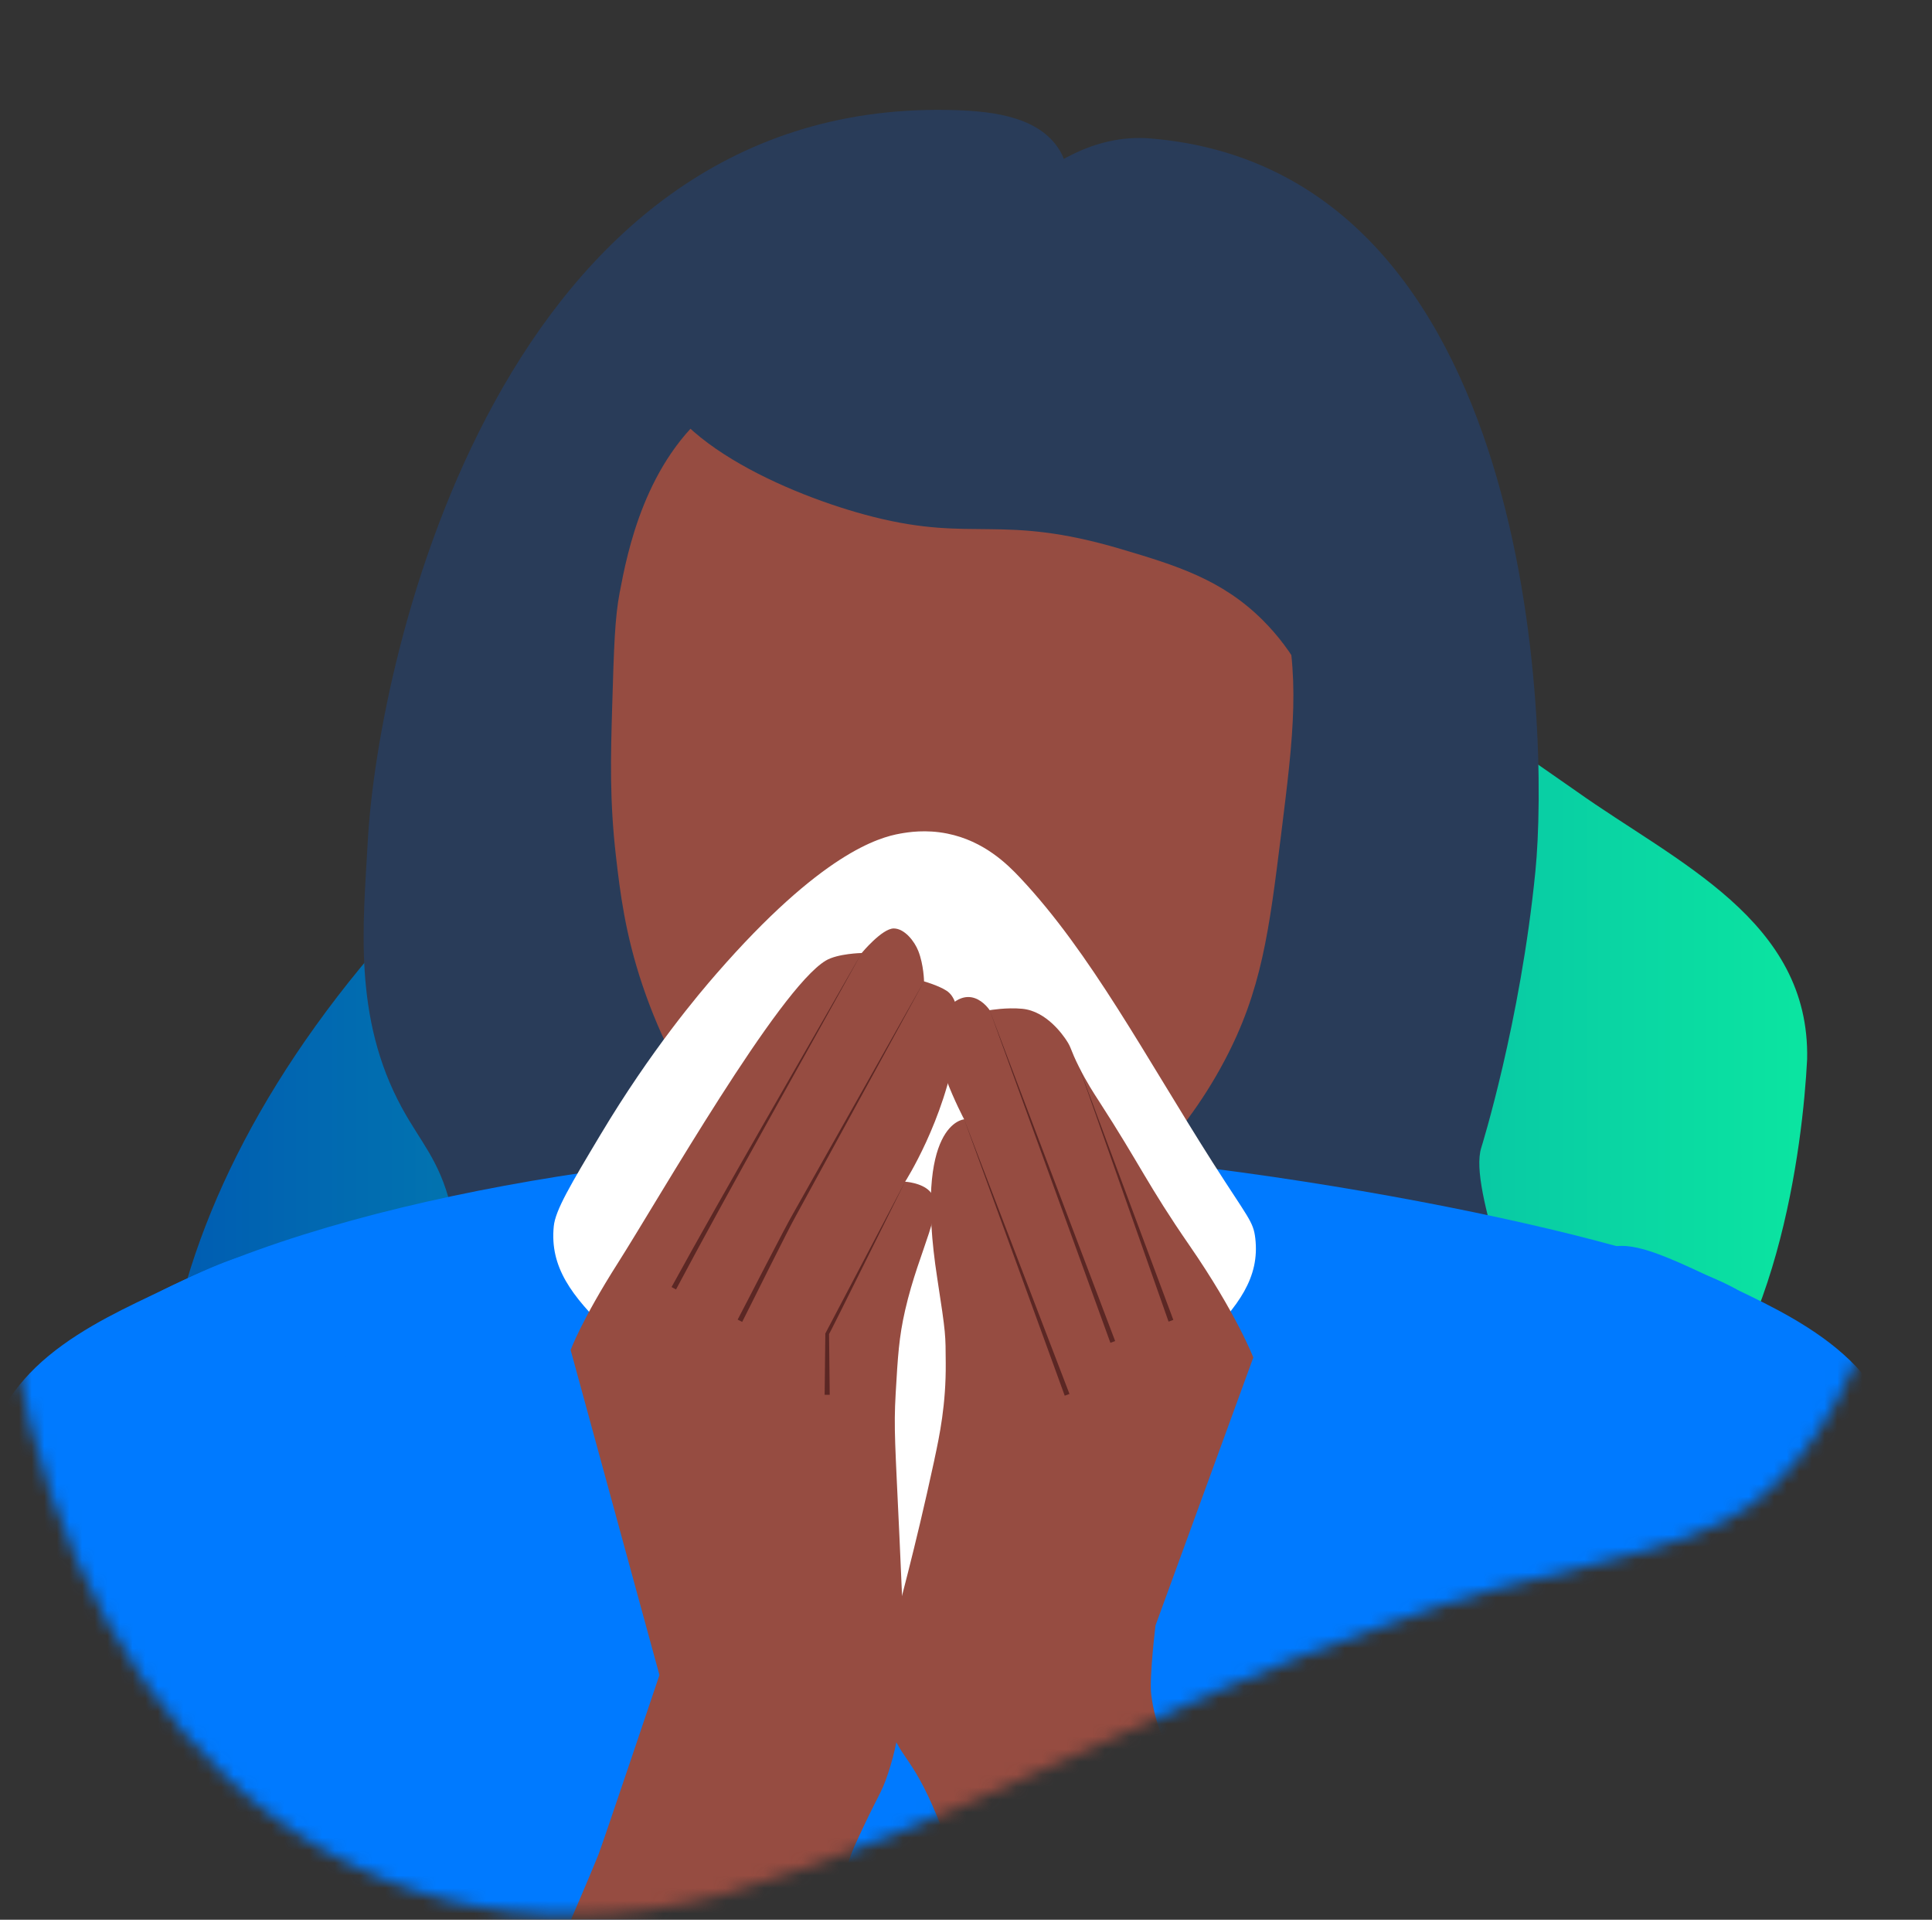 <svg width="153" height="152" viewBox="0 0 153 152" fill="none" xmlns="http://www.w3.org/2000/svg">
<rect x="0" y="0" width="153" height="152" fill="#333333" stroke="none"/>
<path d="M67.354 45.742C-11.381 88.996 3.423 157.285 59.286 142.689C75.549 138.021 89.577 129.321 105.607 123.882C116.177 119.682 126.178 119.354 131.407 115.263C140.814 107.823 142.771 90.48 143.111 83.88C143.359 72.868 132.781 68.297 124.832 62.645C106.958 50.282 90.159 36.73 67.353 45.741L67.354 45.742Z" fill="url(#paint0_linear_611_3911)"/>
<mask id="mask0_611_3911" style="mask-type:luminance" maskUnits="userSpaceOnUse" x="0" y="0" width="153" height="152">
<path d="M58.031 2.308C-31.277 51.371 -6.178 166.586 57.187 150.028C75.635 144.734 91.548 134.865 109.73 128.696C121.72 123.932 133.064 123.561 138.995 118.919C149.666 110.481 151.885 90.809 152.271 83.322C152.551 70.831 148.479 38.743 139.464 32.331C119.19 18.31 83.9 -7.914 58.031 2.308Z" fill="white"/>
</mask>
<g mask="url(#mask0_611_3911)">
<path d="M81.638 14.349C82.87 13.412 86.383 10.569 91.119 10.963C121.623 13.501 122.696 57.812 121.593 68.977C120.406 80.988 117.305 90.874 117.305 90.874C116.268 94.175 120.748 104.177 121.938 112.307C122.358 115.172 121.144 123.091 117.765 128.328C114.654 133.146 111.538 134.242 108.952 138.956C106.589 143.268 108.615 145.954 108.05 151.822C106.907 163.674 96.578 174.109 93.151 172.816C91.437 172.169 91.593 168.642 91.346 164.238C90.312 145.852 83.975 142.899 82.768 129.926C82.198 123.806 75.853 114.662 83.844 94.118C104.73 40.426 84.039 48.745 76.649 40.61C72.457 35.994 72.056 21.642 81.638 14.349Z" fill="#293C59"/>
<path d="M83.746 11.638C81.967 9.098 78.212 8.755 74.942 8.703C39.877 8.155 29.935 51.494 29.118 66.717C28.776 73.075 27.925 80.552 31.826 87.71C33.322 90.455 34.768 91.832 35.663 95.385C36.98 100.607 35.799 105.332 35.211 107.576C34.067 111.951 32.999 112.042 31.148 117.959C29.858 122.084 29.212 124.146 29.343 126.312C29.54 129.609 31.281 132.724 34.761 138.953C36.728 142.474 37.351 143.134 37.696 145.048C38.386 148.891 36.649 150.563 36.568 153.626C36.416 159.25 42.003 163.657 45.598 166.492C53.584 172.792 63.6 174.942 64.334 173.49C64.83 172.508 60.484 171.072 58.239 166.492C54.95 159.786 60.369 154.919 60.947 145.273C61.642 133.671 54.254 133.165 52.594 117.734C51.581 108.308 54.24 107.599 53.046 96.29C52.033 86.701 57.978 86.124 56.729 77.106C55.553 68.611 47.091 56.992 54.364 51.042C61.749 45.002 71.078 46.901 76.761 40.158C78.594 37.982 77.849 39.831 79.909 30.828C82.69 18.673 86.037 14.91 83.747 11.639L83.746 11.638Z" fill="#293C59"/>
<path d="M31.877 204.462C29.084 228.47 25.941 244.055 24.408 250.87H127.415C125.792 245.304 122.773 233.876 120.795 219.919C119.29 209.298 121.159 199.022 124.895 178.469C128.306 159.706 130.578 156.4 133.549 137.474C136.076 121.376 142.049 104.715 137.526 102.096C130.372 97.955 98.222 91.374 75.406 90.835C57.77 90.418 30.204 93.825 13.748 101.73C-23.327 119.538 36.936 160.993 31.877 204.462Z" fill="#007AFF"/>
<path d="M127.647 98.73C129.6 98.3 132.242 99.565 137.524 102.098C140.193 103.376 143.824 105.117 146.503 107.71C151.448 112.497 152.007 119.086 152.788 130.158C153.084 134.357 152.901 134.966 152.564 150.361C152.262 164.117 150.728 173.064 147.083 172.191C146.554 172.065 140.86 167.052 130.862 166.053C120.177 164.986 115.012 167.103 114.596 164.981C111.167 147.554 119.597 100.504 127.647 98.731V98.73Z" fill="#007AFF"/>
<path d="M21.666 99.298C19.713 98.868 17.072 100.133 11.789 102.666C9.121 103.944 5.49 105.685 2.811 108.278C-2.134 113.066 -2.694 119.654 -3.474 130.727C-3.77 134.925 -3.588 135.535 -3.25 150.93C-2.949 164.685 -1.414 173.633 2.231 172.76C2.759 172.633 8.454 167.62 18.451 166.622C29.137 165.554 34.301 167.672 34.718 165.55C38.146 148.123 29.717 101.073 21.666 99.3V99.298Z" fill="#007AFF"/>
<path d="M49.08 46.875C48.689 48.92 48.62 51.232 48.483 55.853C48.359 59.988 48.27 63.389 48.782 67.826C49.107 70.646 49.502 73.916 50.877 78.001C52.401 82.533 54.323 85.668 54.768 86.382C56.414 89.022 60.23 94.973 67.638 98.653C69.445 99.552 70.625 100.138 72.427 100.448C78.947 101.576 84.447 97.528 87.392 95.361C88.539 94.515 93.329 90.868 96.97 83.987C99.919 78.412 100.497 73.769 101.46 66.029C102.448 58.089 103.021 53.479 101.46 47.473C100.506 43.801 99.123 38.481 94.575 34.303C88.165 28.414 79.672 28.666 71.23 28.916C64.418 29.118 60.387 29.237 56.564 32.209C51.07 36.48 49.671 43.79 49.082 46.875H49.08Z" fill="#964C41"/>
<path d="M47.581 89.797C51.55 83.159 55.371 78.663 56.728 77.106C65.044 67.555 69.596 66.302 71.293 66.001C71.918 65.891 73.311 65.658 75.019 66.001C77.941 66.587 79.804 68.457 80.778 69.491C86.379 75.439 90.7 83.653 96.023 92.018C98.856 96.469 99.252 96.69 99.41 98.047C100.129 104.235 92.724 107.156 83.827 117.718C75.636 127.441 75.115 133.033 71.293 132.948C67.36 132.859 67.204 126.92 59.437 117.083C50.833 106.186 43.206 103.573 43.854 97.094C43.982 95.816 45.181 93.808 47.58 89.797H47.581Z" fill="white"/>
<path d="M47.39 146.848C47.642 146.235 52.223 132.626 52.223 132.626L45.19 106.887C45.19 106.887 46.057 104.522 48.932 100.002C52.264 94.761 61.652 78.303 65.394 76.058C66.331 75.496 68.238 75.458 68.238 75.458C68.238 75.458 69.856 73.507 70.782 73.513C71.631 73.519 72.42 74.517 72.728 75.308C73.156 76.408 73.177 77.702 73.177 77.702C73.177 77.702 74.352 78.038 74.972 78.451C76.238 79.291 75.845 81.992 75.72 82.79C74.794 88.721 71.679 93.565 71.679 93.565C71.679 93.565 72.962 93.632 73.624 94.314C74.91 95.637 72.817 98.764 71.679 103.741C71.189 105.884 71.102 107.383 70.931 110.325C70.768 113.125 70.899 114.437 71.23 121.698C71.433 126.157 71.535 128.387 71.529 129.48C71.502 134.139 71.463 136.988 70.332 140.405C69.744 142.176 69.566 141.982 67.638 146.241C66.292 149.215 56.43 184.697 54.327 191.929C49.023 210.17 43.456 227.98 34.415 233.019C30.253 235.338 6.04 216.851 17.179 196.881C22.218 187.845 33.556 180.62 47.391 146.845L47.39 146.848Z" fill="#964C41"/>
<path d="M73.997 115.565C74.411 113.649 74.92 111.194 74.895 107.932C74.878 105.653 74.923 105.741 74.222 101.198C72.314 88.852 76.355 88.628 76.355 88.628C76.355 88.628 73.172 82.63 74.334 80.771C76.579 77.18 78.375 79.985 78.375 79.985C78.375 79.985 79.711 79.752 80.957 79.873C82.893 80.059 84.199 81.992 84.436 82.343C84.869 82.983 84.743 83.072 85.447 84.475C86.062 85.702 86.614 86.546 87.018 87.168C90.303 92.242 90.886 93.819 94.201 98.617C97.909 103.986 99.252 107.483 99.252 107.483L91.508 128.696C91.508 128.696 90.998 132.869 91.171 134.196C91.483 136.594 92.175 137.857 93.752 141.492C95.543 145.622 95.617 146.22 96.671 148.638C106.308 170.727 119.119 186.649 119.119 186.649C121.091 189.1 123.228 192.173 127.5 198.323C130.383 202.473 131.342 203.998 131.99 206.404C133.477 211.931 131.874 216.705 131.391 218.078C130.145 221.628 128.26 223.85 126.303 226.16C123.761 229.156 122.216 230.978 119.418 232.146C119.022 232.311 113.275 234.614 108.643 231.847C105.161 229.766 97.11 215.99 88.589 193.836C84.031 181.986 81.56 172.499 77.216 155.825C76.776 154.135 76.523 149.464 74.224 143.852C72.131 138.748 71.173 139.269 70.333 136.22C69.19 132.067 70.787 130.44 74 115.568L73.997 115.565Z" fill="#964C41"/>
<path d="M56.922 20.288C55.664 21.231 51.389 24.434 51.572 28.441C51.853 34.59 62.486 39.236 69.149 40.922C77.165 42.952 79.25 40.651 88.764 43.47C93.151 44.769 96.756 45.882 99.972 49.075C105.159 54.22 105.241 60.698 106.596 60.538C107.982 60.374 108.748 53.503 108.125 46.782C107.736 42.587 107.073 35.44 103.284 29.46C94.098 14.963 69.012 11.23 56.921 20.288H56.922Z" fill="#293C59"/>
<path d="M68.236 75.458C63.985 83.15 57.598 94.44 53.535 102.098L53.183 101.905C57.326 94.337 63.908 83.048 68.236 75.457V75.458Z" fill="#5B2724"/>
<path d="M73.174 77.704C71.149 81.407 65.014 92.635 63.094 96.147C62.455 97.256 59.421 103.408 58.775 104.666L58.417 104.483C59.102 103.193 62.182 97.144 62.849 96.017C64.784 92.585 71.142 81.307 73.172 77.704H73.174Z" fill="#5B2724"/>
<path d="M71.678 93.567C71.666 93.562 65.563 105.902 65.655 105.622L65.708 110.437H65.306L65.359 105.62V105.583C65.371 105.553 71.663 93.598 71.678 93.565V93.567Z" fill="#5B2724"/>
<path d="M85.447 84.475L92.919 104.507L92.542 104.644L85.447 84.475Z" fill="#5B2724"/>
<path d="M78.375 79.985L88.311 106.18L87.935 106.32L78.375 79.985Z" fill="#5B2724"/>
<path d="M76.355 88.628L84.694 110.368L84.319 110.508L76.355 88.628Z" fill="#5B2724"/>
</g>
<defs>
<linearGradient id="paint0_linear_611_3911" x1="12.814" y1="93.757" x2="143.117" y2="93.757" gradientUnits="userSpaceOnUse">
<stop offset="0.02" stop-color="#005EB2"/>
<stop offset="1" stop-color="#0BE5A1"/>
</linearGradient>
</defs>
</svg>
